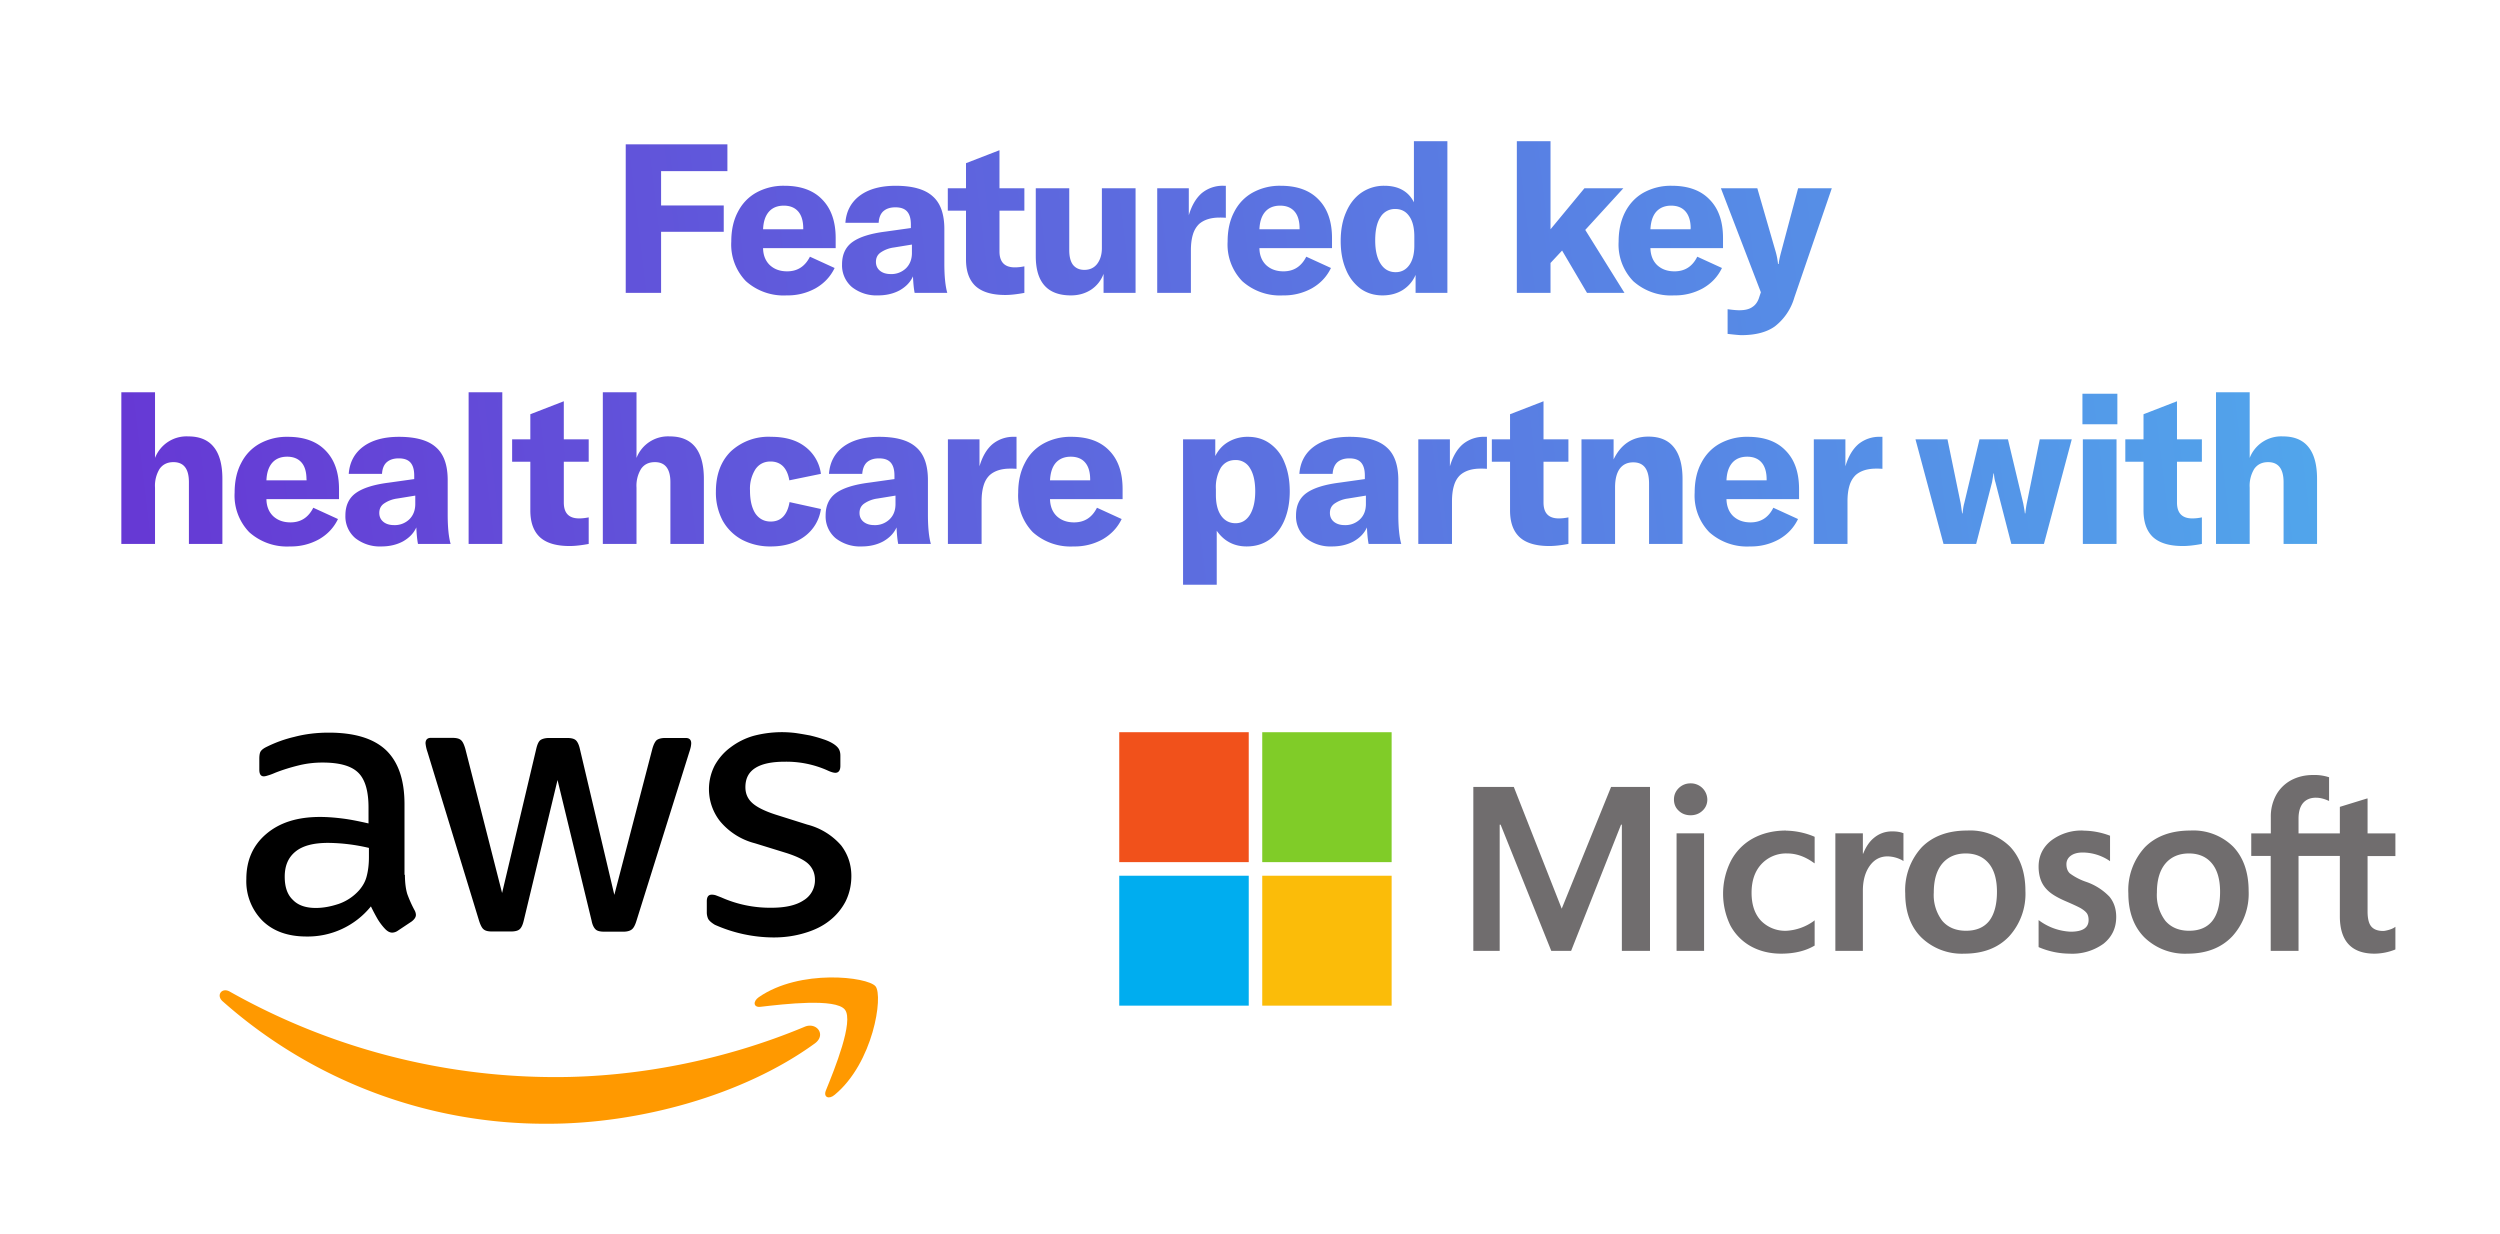 <svg xmlns="http://www.w3.org/2000/svg" fill="none" viewBox="0 0 239 118"><g id="featured partners"><g id="aws logo 2017"><g id="Amazon Web Services Logo"><path id="Shape" fill="#000" d="M38.71 83.63c0 .77.09 1.4.23 1.85.17.46.38.96.67 1.5.1.17.15.34.15.49 0 .2-.13.41-.4.62l-1.32.88a1 1 0 0 1-.54.19c-.21 0-.42-.1-.63-.3-.3-.3-.55-.64-.76-.98-.2-.35-.42-.75-.65-1.23a7.76 7.76 0 0 1-6.16 2.88c-1.77 0-3.17-.5-4.2-1.5a5.35 5.35 0 0 1-1.55-4c0-1.78.63-3.22 1.9-4.3 1.29-1.1 2.99-1.63 5.15-1.63.7 0 1.44.06 2.22.16.77.1 1.57.27 2.41.46V77.2c0-1.59-.33-2.7-.99-3.34-.67-.65-1.8-.96-3.41-.96-.74 0-1.5.08-2.27.27s-1.53.42-2.26.71c-.34.15-.59.23-.74.27a1.3 1.3 0 0 1-.33.07c-.3 0-.44-.21-.44-.65v-1.02c0-.34.04-.59.14-.73.1-.15.3-.3.6-.44a12.1 12.1 0 0 1 2.63-.94c1.03-.27 2.12-.4 3.27-.4 2.5 0 4.32.57 5.5 1.7 1.15 1.12 1.74 2.83 1.74 5.13v6.76h.04zM30.2 86.8c.69 0 1.4-.13 2.16-.38a4.67 4.67 0 0 0 1.99-1.33c.34-.4.59-.84.71-1.34.13-.5.21-1.1.21-1.81v-.88a17.6 17.6 0 0 0-3.9-.48c-1.4 0-2.43.27-3.12.83-.7.57-1.03 1.36-1.03 2.4 0 .99.25 1.72.78 2.22.5.52 1.23.77 2.2.77zm16.84 2.25c-.38 0-.63-.06-.8-.2-.17-.13-.31-.42-.44-.82L40.87 71.9a3.64 3.64 0 0 1-.19-.84c0-.33.17-.52.5-.52h2.06c.4 0 .67.07.82.21.17.13.3.42.42.82L48 85.37l3.27-13.8c.1-.42.23-.7.4-.82s.46-.2.84-.2h1.68c.4 0 .67.06.84.2.16.13.31.42.4.82l3.3 13.98 3.64-13.98c.12-.42.27-.7.42-.82.16-.12.44-.2.81-.2h1.95c.34 0 .53.16.53.51 0 .1-.02.21-.04.34-.03.12-.07.29-.15.52l-5.05 16.13c-.13.42-.28.69-.45.81-.16.13-.44.21-.8.21h-1.8c-.4 0-.67-.06-.83-.2-.17-.15-.32-.42-.4-.84L53.3 74.57l-3.23 13.44c-.1.42-.23.69-.4.83-.17.15-.46.21-.84.21h-1.8zm26.94.57a13.94 13.94 0 0 1-5.64-1.21c-.33-.2-.56-.4-.65-.59-.08-.19-.12-.4-.12-.58v-1.07c0-.44.16-.64.48-.64.12 0 .25.02.38.06l.52.2a11.45 11.45 0 0 0 4.8.99c1.32 0 2.35-.23 3.06-.7a2.24 2.24 0 0 0 1.1-1.97c0-.59-.2-1.07-.57-1.46-.38-.4-1.1-.76-2.12-1.09l-3.04-.94a6.4 6.4 0 0 1-3.36-2.13 4.96 4.96 0 0 1-.48-5.34c.38-.67.88-1.25 1.51-1.71a6.67 6.67 0 0 1 2.18-1.09 10.58 10.58 0 0 1 4.05-.27c.48.07.92.15 1.36.23.42.1.82.21 1.2.34.38.12.67.25.88.37.3.17.5.34.63.52.12.17.19.4.19.7v.97c0 .44-.17.67-.48.67-.17 0-.45-.08-.8-.25a9.63 9.63 0 0 0-4.03-.81c-1.2 0-2.14.18-2.79.58-.65.4-.98 1-.98 1.86 0 .58.2 1.08.63 1.48.42.4 1.2.8 2.3 1.15l2.98.94a6.38 6.38 0 0 1 3.25 2c.65.86.97 1.84.97 2.92 0 .9-.2 1.71-.55 2.42a5.62 5.62 0 0 1-1.53 1.84c-.65.52-1.43.9-2.33 1.17-.94.29-1.93.44-3 .44z"/><g id="Group" fill="#F90" fill-rule="evenodd" clip-rule="evenodd"><path id="Shape_2" d="M77.9 99.75c-6.89 5.01-16.9 7.68-25.5 7.68a46.48 46.48 0 0 1-31.12-11.71c-.65-.58-.06-1.37.71-.91a63.43 63.43 0 0 0 31.15 8.16c7.64 0 16.03-1.57 23.76-4.8 1.15-.51 2.13.75 1 1.58z"/><path id="Shape_3" d="M80.77 96.52c-.88-1.11-5.82-.53-8.06-.27-.67.09-.77-.5-.17-.92 3.94-2.73 10.4-1.95 11.16-1.04.75.93-.21 7.31-3.9 10.37-.56.48-1.1.23-.85-.4.83-2.04 2.7-6.64 1.82-7.74z"/></g></g></g><path id="Featured key healthcare partner with" fill="url(#paint0_linear)" d="M63.2 16.36v3.28h5.99v2.52H63.2V28h-3.38V13.8h9.72v2.56H63.2zm16.69 7.36h-6.94c.01.68.23 1.22.64 1.62.43.4.98.6 1.66.6.99 0 1.71-.47 2.18-1.4l2.36 1.08c-.4.83-1 1.47-1.82 1.94a5.5 5.5 0 0 1-2.76.68 5.4 5.4 0 0 1-3.9-1.36 5.03 5.03 0 0 1-1.4-3.78c0-1.08.2-2.02.62-2.82.41-.81 1-1.43 1.76-1.86a5.37 5.37 0 0 1 2.7-.66c1.57 0 2.78.44 3.62 1.32.85.87 1.28 2.1 1.28 3.68v.96zm-3.1-1.88c0-.7-.16-1.25-.48-1.62-.32-.37-.78-.56-1.38-.56-.61 0-1.1.2-1.44.6-.33.39-.51.94-.54 1.66h3.84v-.08zm7.15 6.4a3.78 3.78 0 0 1-2.5-.8 2.73 2.73 0 0 1-.94-2.16c0-.96.34-1.68 1.02-2.16.67-.47 1.71-.8 3.14-.98l2.42-.34v-.34c0-.56-.12-.97-.36-1.24s-.61-.4-1.12-.4c-.5 0-.88.13-1.16.38-.27.25-.41.62-.44 1.1h-3.18c.08-1.1.54-1.97 1.38-2.6.85-.63 2-.94 3.42-.94 1.61 0 2.8.33 3.54 1 .75.65 1.12 1.7 1.12 3.14v3.32c0 1.21.1 2.14.28 2.78h-3.12c-.08-.4-.13-.93-.16-1.58-.25.56-.68 1-1.28 1.34-.6.32-1.29.48-2.06.48zm1.2-2.04a2 2 0 0 0 1.48-.56c.37-.37.56-.86.56-1.46v-.8l-1.72.28a2.9 2.9 0 0 0-1.3.5c-.28.21-.42.5-.42.88 0 .35.13.63.38.84.25.21.6.32 1.02.32zm5.47-8.2h1.74v-2.4l3.2-1.24V18h2.38v2.14h-2.38v3.9c0 1.01.49 1.52 1.46 1.52.28 0 .59-.03.92-.1V28c-.7.13-1.31.2-1.82.2-1.3 0-2.24-.29-2.86-.86-.6-.57-.9-1.42-.9-2.54v-4.66h-1.74V18zm11.77 10.24c-2.24 0-3.36-1.25-3.36-3.76V18h3.2v5.92c0 .61.12 1.08.36 1.4.26.32.62.48 1.08.48.52 0 .93-.19 1.22-.56.3-.39.46-.9.46-1.52V18h3.22v10h-3.06v-1.82a3.08 3.08 0 0 1-1.2 1.52c-.56.36-1.2.54-1.92.54zm11.27-7.66c.27-.92.68-1.62 1.22-2.1a3.14 3.14 0 0 1 2.12-.72h.2v3.06a6.58 6.58 0 0 0-.6-.02c-.82 0-1.47.2-1.94.6-.29.28-.5.63-.62 1.06-.12.41-.18.9-.18 1.46V28h-3.22V18h3.02v2.58zm13.69 3.14h-6.94c.01.68.23 1.22.64 1.62.43.4.98.6 1.66.6.99 0 1.71-.47 2.18-1.4l2.36 1.08c-.4.83-1 1.47-1.82 1.94a5.5 5.5 0 0 1-2.76.68 5.4 5.4 0 0 1-3.9-1.36 5.03 5.03 0 0 1-1.4-3.78c0-1.08.2-2.02.62-2.82.41-.81 1-1.43 1.76-1.86a5.36 5.36 0 0 1 2.7-.66c1.57 0 2.78.44 3.62 1.32.85.87 1.28 2.1 1.28 3.68v.96zm-3.1-1.88c0-.7-.16-1.25-.48-1.62-.32-.37-.78-.56-1.38-.56-.61 0-1.1.2-1.44.6-.33.39-.51.94-.54 1.66h3.84v-.08zm7.93 6.4c-.79 0-1.49-.21-2.1-.64a4.3 4.3 0 0 1-1.4-1.84c-.34-.79-.5-1.7-.5-2.72 0-1.05.17-1.97.52-2.76.34-.8.83-1.42 1.46-1.86a3.79 3.79 0 0 1 2.2-.66c.66 0 1.24.13 1.72.4s.84.66 1.1 1.18V13.5h3.2V28h-3.04v-1.72c-.26.6-.66 1.08-1.22 1.44-.56.35-1.21.52-1.94.52zm1.26-2.22c.54 0 .98-.23 1.3-.68.32-.45.48-1.07.48-1.86v-.86c0-.84-.16-1.49-.48-1.94-.32-.47-.77-.7-1.34-.7a1.6 1.6 0 0 0-1.42.78c-.34.52-.5 1.26-.5 2.22 0 .95.17 1.7.52 2.24.34.53.82.8 1.44.8zm15.9-2.06l-1.1 1.18V28h-3.22V13.5h3.22v8.42l3.24-3.92h3.72l-3.64 3.98L155.3 28h-3.58l-2.38-4.04zm15.4-.24h-6.95c.02.68.23 1.22.64 1.62.43.4.98.6 1.66.6 1 0 1.72-.47 2.18-1.4l2.36 1.08c-.4.83-1 1.47-1.82 1.94a5.5 5.5 0 0 1-2.76.68 5.4 5.4 0 0 1-3.9-1.36 5.03 5.03 0 0 1-1.4-3.78c0-1.08.21-2.02.62-2.82.42-.81 1-1.43 1.76-1.86a5.37 5.37 0 0 1 2.7-.66c1.58 0 2.78.44 3.62 1.32.86.87 1.28 2.1 1.28 3.68v.96zm-3.1-1.88c0-.7-.17-1.25-.49-1.62-.32-.37-.78-.56-1.38-.56-.6 0-1.09.2-1.44.6-.33.39-.5.94-.54 1.66h3.84v-.08zm4.85 10.2c-.18 0-.62-.04-1.32-.12v-2.36c.5.07.87.1 1.12.1.54 0 .96-.1 1.26-.32.31-.2.53-.53.66-.98l.14-.42-3.82-9.94H168l1.76 6.08c.11.39.18.77.22 1.16h.06c.02-.25.1-.64.24-1.16L171.9 18h3.22l-3.58 10.44a5.36 5.36 0 0 1-1.86 2.76c-.78.56-1.85.84-3.2.84zM11.6 37.5h3.22v6.28A3.23 3.23 0 0 1 18 41.72c1.08 0 1.9.34 2.44 1.02.55.68.82 1.7.82 3.04V52h-3.2v-5.9c0-1.28-.49-1.92-1.48-1.92-.57 0-1.01.21-1.32.64a3.1 3.1 0 0 0-.44 1.8V52H11.6V37.5zm20.8 10.22h-6.93c.01.68.23 1.22.64 1.62.43.4.98.6 1.66.6.99 0 1.71-.47 2.18-1.4l2.36 1.08c-.4.83-1 1.47-1.82 1.94a5.5 5.5 0 0 1-2.76.68 5.4 5.4 0 0 1-3.9-1.36 5.03 5.03 0 0 1-1.4-3.78c0-1.08.2-2.02.62-2.82.41-.81 1-1.43 1.76-1.86a5.37 5.37 0 0 1 2.7-.66c1.57 0 2.78.44 3.62 1.32.85.87 1.28 2.1 1.28 3.68v.96zm-3.1-1.88c0-.7-.15-1.25-.47-1.62-.32-.37-.78-.56-1.38-.56-.61 0-1.1.2-1.44.6-.33.39-.51.94-.54 1.66h3.84v-.08zm7.16 6.4a3.78 3.78 0 0 1-2.5-.8 2.73 2.73 0 0 1-.94-2.16c0-.96.34-1.68 1.02-2.16.67-.47 1.71-.8 3.14-.98l2.42-.34v-.34c0-.56-.12-.97-.36-1.24s-.61-.4-1.12-.4c-.5 0-.88.13-1.16.38-.27.25-.41.62-.44 1.1h-3.18c.08-1.1.54-1.97 1.38-2.6.85-.63 2-.94 3.42-.94 1.61 0 2.8.33 3.54 1 .75.65 1.12 1.7 1.12 3.14v3.32c0 1.21.1 2.14.28 2.78h-3.12c-.08-.4-.13-.93-.16-1.58-.25.56-.68 1-1.28 1.34-.6.32-1.29.48-2.06.48zm1.2-2.04a2 2 0 0 0 1.48-.56c.37-.37.56-.86.56-1.46v-.8l-1.72.28a2.9 2.9 0 0 0-1.3.5c-.28.21-.42.5-.42.88 0 .35.13.63.38.84.25.21.6.32 1.02.32zM48.02 52H44.8V37.5h3.22V52zm.94-10h1.74v-2.4l3.2-1.24V42h2.38v2.14H53.9v3.9c0 1.01.48 1.52 1.46 1.52.28 0 .58-.03.92-.1V52c-.7.13-1.32.2-1.82.2-1.3 0-2.25-.29-2.86-.86-.6-.57-.9-1.42-.9-2.54v-4.66h-1.74V42zm8.67-4.5h3.22v6.28a3.23 3.23 0 0 1 3.18-2.06c1.08 0 1.89.34 2.44 1.02.54.68.82 1.7.82 3.04V52h-3.2v-5.9c0-1.28-.5-1.92-1.48-1.92-.58 0-1.02.21-1.32.64a3.1 3.1 0 0 0-.44 1.8V52h-3.22V37.5zM73.7 52.24a5.78 5.78 0 0 1-2.76-.64 4.66 4.66 0 0 1-1.86-1.84 5.7 5.7 0 0 1-.64-2.76c0-1.63.48-2.9 1.42-3.84a5.29 5.29 0 0 1 3.88-1.4c1.3 0 2.38.3 3.2.92a3.88 3.88 0 0 1 1.54 2.62l-3.02.62c-.1-.59-.3-1.03-.6-1.34-.3-.3-.7-.46-1.2-.46-.61 0-1.1.25-1.44.74a3.5 3.5 0 0 0-.52 2.04c0 .95.18 1.68.52 2.2.35.5.84.76 1.46.76.5 0 .9-.16 1.2-.48.3-.32.5-.78.6-1.38l3 .66a3.93 3.93 0 0 1-1.56 2.62c-.86.64-1.94.96-3.22.96zm8.67 0a3.78 3.78 0 0 1-2.5-.8 2.73 2.73 0 0 1-.94-2.16c0-.96.34-1.68 1.02-2.16.67-.47 1.72-.8 3.14-.98l2.42-.34v-.34c0-.56-.12-.97-.36-1.24s-.6-.4-1.12-.4c-.49 0-.88.13-1.16.38-.26.25-.4.62-.44 1.1h-3.18c.08-1.1.54-1.97 1.38-2.6.86-.63 2-.94 3.42-.94 1.62 0 2.8.33 3.54 1 .75.65 1.12 1.7 1.12 3.14v3.32c0 1.21.1 2.14.28 2.78h-3.12c-.08-.4-.13-.93-.16-1.58-.25.56-.68 1-1.28 1.34-.6.32-1.28.48-2.06.48zm1.2-2.04a2 2 0 0 0 1.48-.56c.38-.37.56-.86.56-1.46v-.8l-1.72.28a2.9 2.9 0 0 0-1.3.5c-.28.21-.42.5-.42.88 0 .35.13.63.38.84.26.21.6.32 1.02.32zm10.07-5.62c.27-.92.67-1.62 1.22-2.1a3.14 3.14 0 0 1 2.12-.72h.2v3.06a6.59 6.59 0 0 0-.6-.02c-.83 0-1.47.2-1.94.6-.3.28-.5.63-.62 1.06-.12.41-.18.9-.18 1.46V52h-3.22V42h3.02v2.58zm13.68 3.14h-6.94c.02.68.23 1.22.64 1.62.43.4.98.6 1.66.6 1 0 1.72-.47 2.19-1.4l2.36 1.08c-.4.83-1.01 1.47-1.82 1.94a5.5 5.5 0 0 1-2.77.68 5.4 5.4 0 0 1-3.9-1.36 5.03 5.03 0 0 1-1.4-3.78c0-1.08.21-2.02.63-2.82.4-.81 1-1.43 1.76-1.86a5.36 5.36 0 0 1 2.7-.66c1.57 0 2.78.44 3.62 1.32.85.87 1.27 2.1 1.27 3.68v.96zm-3.1-1.88c0-.7-.16-1.25-.48-1.62-.31-.37-.78-.56-1.38-.56-.6 0-1.09.2-1.44.6-.33.39-.5.94-.54 1.66h3.84v-.08zM113.1 42h3.08v1.6c.3-.6.72-1.05 1.26-1.36a3.61 3.61 0 0 1 1.86-.48c.8 0 1.5.21 2.1.64a3.97 3.97 0 0 1 1.4 1.82c.33.79.5 1.7.5 2.76 0 1.05-.18 1.98-.52 2.78-.34.79-.82 1.4-1.44 1.84-.62.43-1.34.64-2.16.64-1.2 0-2.16-.5-2.86-1.5v5.16h-3.22V42zm5.02 8.02c.58 0 1.04-.27 1.38-.82.33-.55.5-1.29.5-2.22 0-.96-.17-1.7-.5-2.22a1.55 1.55 0 0 0-1.4-.78c-.59 0-1.05.24-1.38.72a3.7 3.7 0 0 0-.48 2.06v.56c0 .83.16 1.49.5 1.98.34.48.8.72 1.38.72zm9.22 2.22a3.77 3.77 0 0 1-2.5-.8 2.73 2.73 0 0 1-.94-2.16c0-.96.34-1.68 1.02-2.16.67-.47 1.72-.8 3.14-.98l2.42-.34v-.34c0-.56-.12-.97-.36-1.24s-.61-.4-1.12-.4c-.49 0-.88.13-1.16.38-.26.25-.41.62-.44 1.1h-3.18c.08-1.1.54-1.97 1.38-2.6.86-.63 2-.94 3.42-.94 1.62 0 2.8.33 3.54 1 .75.65 1.12 1.7 1.12 3.14v3.32c0 1.21.1 2.14.28 2.78h-3.12c-.08-.4-.13-.93-.16-1.58-.25.56-.68 1-1.28 1.34-.6.32-1.28.48-2.06.48zm1.2-2.04a2 2 0 0 0 1.48-.56c.38-.37.56-.86.56-1.46v-.8l-1.72.28a2.9 2.9 0 0 0-1.3.5c-.28.21-.42.5-.42.88 0 .35.13.63.38.84.26.21.6.32 1.02.32zm10.07-5.62c.27-.92.67-1.62 1.22-2.1a3.14 3.14 0 0 1 2.12-.72h.2v3.06a6.58 6.58 0 0 0-.6-.02c-.83 0-1.47.2-1.94.6-.3.28-.5.63-.62 1.06-.12.41-.18.9-.18 1.46V52h-3.22V42h3.02v2.58zm4-2.58h1.75v-2.4l3.2-1.24V42h2.38v2.14h-2.38v3.9c0 1.01.48 1.52 1.46 1.52.28 0 .58-.03.92-.1V52c-.71.13-1.32.2-1.82.2-1.3 0-2.25-.29-2.86-.86-.6-.57-.9-1.42-.9-2.54v-4.66h-1.74V42zm8.58 0h3.07v1.92c.7-1.45 1.8-2.18 3.32-2.18 1.09 0 1.9.34 2.44 1.02.55.68.83 1.7.83 3.04V52h-3.2v-5.76c0-.7-.13-1.2-.38-1.54-.25-.33-.62-.5-1.13-.5-.56 0-.99.2-1.3.62-.29.41-.44 1-.44 1.78V52h-3.21V42zm20.8 5.72h-6.94c.02.68.23 1.22.64 1.62.43.4.98.6 1.66.6.99 0 1.72-.47 2.18-1.4l2.36 1.08c-.4.83-1 1.47-1.82 1.94a5.5 5.5 0 0 1-2.76.68 5.4 5.4 0 0 1-3.9-1.36 5.02 5.02 0 0 1-1.4-3.78c0-1.08.2-2.02.62-2.82.42-.81 1-1.43 1.76-1.86a5.36 5.36 0 0 1 2.7-.66c1.58 0 2.78.44 3.62 1.32.86.87 1.28 2.1 1.28 3.68v.96zm-3.1-1.88c0-.7-.16-1.25-.48-1.62-.32-.37-.78-.56-1.38-.56-.61 0-1.1.2-1.44.6-.33.39-.51.94-.54 1.66h3.84v-.08zm7.53-1.26c.27-.92.68-1.62 1.22-2.1a3.14 3.14 0 0 1 2.12-.72h.2v3.06a6.58 6.58 0 0 0-.6-.02c-.82 0-1.47.2-1.94.6-.29.28-.5.63-.62 1.06-.12.41-.18.9-.18 1.46V52h-3.22V42h3.02v2.58zm6.7-2.58h3.06l1.26 6.12.14.96h.04c.05-.45.1-.77.16-.96l1.46-6.12h2.72l1.46 6.12c.06.32.12.64.16.96h.04c.05-.45.1-.77.14-.96l1.24-6.12h3.06l-2.66 10h-3.12l-1.52-5.9c-.07-.21-.12-.5-.14-.84h-.04l-.14.84-1.52 5.9h-3.12l-2.68-10zm16 0h3.22v10h-3.22V42zm-.04-4.36h3.34v2.92h-3.34v-2.92zm4.1 4.36h1.74v-2.4l3.2-1.24V42h2.38v2.14h-2.38v3.9c0 1.01.49 1.52 1.46 1.52.28 0 .59-.03.92-.1V52c-.7.13-1.31.2-1.82.2-1.3 0-2.24-.29-2.86-.86-.6-.57-.9-1.42-.9-2.54v-4.66h-1.74V42zm8.67-4.5h3.22v6.28a3.23 3.23 0 0 1 3.18-2.06c1.08 0 1.9.34 2.44 1.02.55.68.82 1.7.82 3.04V52h-3.2v-5.9c0-1.28-.5-1.92-1.48-1.92-.57 0-1.01.21-1.32.64a3.1 3.1 0 0 0-.44 1.8V52h-3.22V37.5z"/><g id="Group_2"><path id="path5056" fill="#706D6E" d="M229 81.83v-2.16h-2.66v-3.34l-.1.02-2.5.77-.05.02v2.53h-3.95v-1.41c0-.66.15-1.16.44-1.5.29-.33.7-.5 1.22-.5.38 0 .77.1 1.16.27l.1.04V74.3l-.05-.01a4.5 4.5 0 0 0-1.48-.2c-.78 0-1.48.17-2.1.5a3.6 3.6 0 0 0-1.44 1.43 4.27 4.27 0 0 0-.5 2.1v1.55h-1.87v2.16h1.86v9.07h2.66v-9.07h3.95v5.76c0 2.38 1.12 3.58 3.32 3.58a5.41 5.41 0 0 0 1.96-.39l.03-.02V88.6l-.1.07c-.15.1-.33.17-.54.23-.22.06-.4.1-.53.1-.52 0-.9-.15-1.13-.42-.24-.28-.36-.76-.36-1.44v-5.3H229zm-19.72 7.15c-.97 0-1.73-.32-2.27-.95a4.07 4.07 0 0 1-.81-2.7c0-1.2.27-2.12.81-2.77.54-.64 1.3-.97 2.25-.97.92 0 1.66.31 2.18.93.53.62.8 1.54.8 2.74 0 1.22-.25 2.16-.75 2.79-.5.62-1.24.93-2.21.93zm.12-9.58c-1.85 0-3.31.54-4.36 1.61a6.06 6.06 0 0 0-1.57 4.4c0 1.76.52 3.18 1.53 4.2a5.56 5.56 0 0 0 4.13 1.56c1.78 0 3.22-.55 4.26-1.64a6.04 6.04 0 0 0 1.58-4.35c0-1.79-.5-3.21-1.48-4.24a5.42 5.42 0 0 0-4.1-1.54zm-10.22 0a4.8 4.8 0 0 0-3.09.96c-.8.64-1.2 1.48-1.2 2.49 0 .53.09 1 .26 1.4.17.4.44.74.8 1.04.35.29.9.6 1.61.9.6.26 1.06.47 1.35.63.28.17.48.33.6.5.1.15.16.36.16.63 0 .75-.57 1.12-1.72 1.12a5.46 5.46 0 0 1-2.95-1.03l-.11-.08v2.58l.04.02a7.55 7.55 0 0 0 2.92.61 5.1 5.1 0 0 0 3.26-.96c.8-.65 1.2-1.5 1.2-2.55 0-.76-.21-1.4-.64-1.93a5.6 5.6 0 0 0-2.22-1.42 5.71 5.71 0 0 1-1.58-.82c-.21-.2-.32-.5-.32-.87 0-.32.13-.59.4-.8.28-.21.66-.32 1.14-.32a4.63 4.63 0 0 1 2.53.76l.1.07V79.9l-.04-.02a7.28 7.28 0 0 0-2.5-.47zm-11.23 9.58c-.97 0-1.73-.32-2.27-.95a4.06 4.06 0 0 1-.81-2.7c0-1.2.27-2.12.81-2.77.54-.64 1.3-.97 2.24-.97.93 0 1.66.31 2.19.93.53.62.8 1.54.8 2.74 0 1.22-.26 2.16-.75 2.79-.5.62-1.24.93-2.21.93zm.11-9.58c-1.84 0-3.3.54-4.35 1.61a6.06 6.06 0 0 0-1.57 4.4c0 1.76.51 3.18 1.53 4.2a5.56 5.56 0 0 0 4.12 1.56c1.8 0 3.23-.55 4.27-1.64a6.04 6.04 0 0 0 1.57-4.35c0-1.79-.5-3.21-1.47-4.24a5.42 5.42 0 0 0-4.1-1.54zm-9.97 2.22v-1.95h-2.63V90.9h2.63v-5.74c0-.98.22-1.78.66-2.39.43-.6 1-.9 1.7-.9a3.08 3.08 0 0 1 1.4.37l.12.08v-2.67l-.05-.01c-.24-.1-.59-.16-1.03-.16-.66 0-1.25.21-1.75.63-.45.37-.77.88-1.02 1.5h-.03zm-7.34-2.22c-1.2 0-2.28.26-3.2.77a5.2 5.2 0 0 0-2.1 2.18 6.97 6.97 0 0 0-.03 6.12 4.96 4.96 0 0 0 1.97 2c.84.46 1.8.7 2.88.7 1.25 0 2.31-.25 3.17-.75l.04-.02v-2.42l-.11.09a4.93 4.93 0 0 1-2.55.91 3.23 3.23 0 0 1-2.47-.96c-.6-.64-.9-1.54-.9-2.67 0-1.14.31-2.06.94-2.74a3.22 3.22 0 0 1 2.47-1.02c.87 0 1.7.3 2.5.87l.12.08V80l-.04-.02a7.24 7.24 0 0 0-2.69-.57zm-7.84.27h-2.63V90.9h2.63V79.67zm-1.3-4.78c-.43 0-.8.15-1.11.44-.31.3-.47.67-.47 1.1 0 .43.15.8.46 1.08.3.29.69.43 1.13.43.44 0 .82-.14 1.13-.43.31-.28.47-.65.47-1.08a1.57 1.57 0 0 0-1.6-1.54zm-6.56 3.95V90.9h2.69V75.23h-3.72l-4.72 11.64-4.58-11.64h-3.87V90.9h2.52V78.84h.09l4.84 12.06h1.9l4.77-12.06h.08z"/><path id="path5058" fill="#F1511B" d="M119.38 82.42H107V70h12.38v12.42z"/><path id="path5060" fill="#80CC28" d="M133.04 82.42h-12.37V70h12.37v12.42z"/><path id="path5062" fill="#00ADEF" d="M119.38 96.14H107V83.72h12.38v12.42z"/><path id="path5064" fill="#FBBC09" d="M133.04 96.14h-12.37V83.72h12.37v12.42z"/></g></g><defs><linearGradient id="paint0_linear" x1="269.5" x2="-18" y1="12.5" y2="47" gradientUnits="userSpaceOnUse"><stop stop-color="#4CC0F1"/><stop offset="1" stop-color="#6929D1"/></linearGradient></defs></svg>